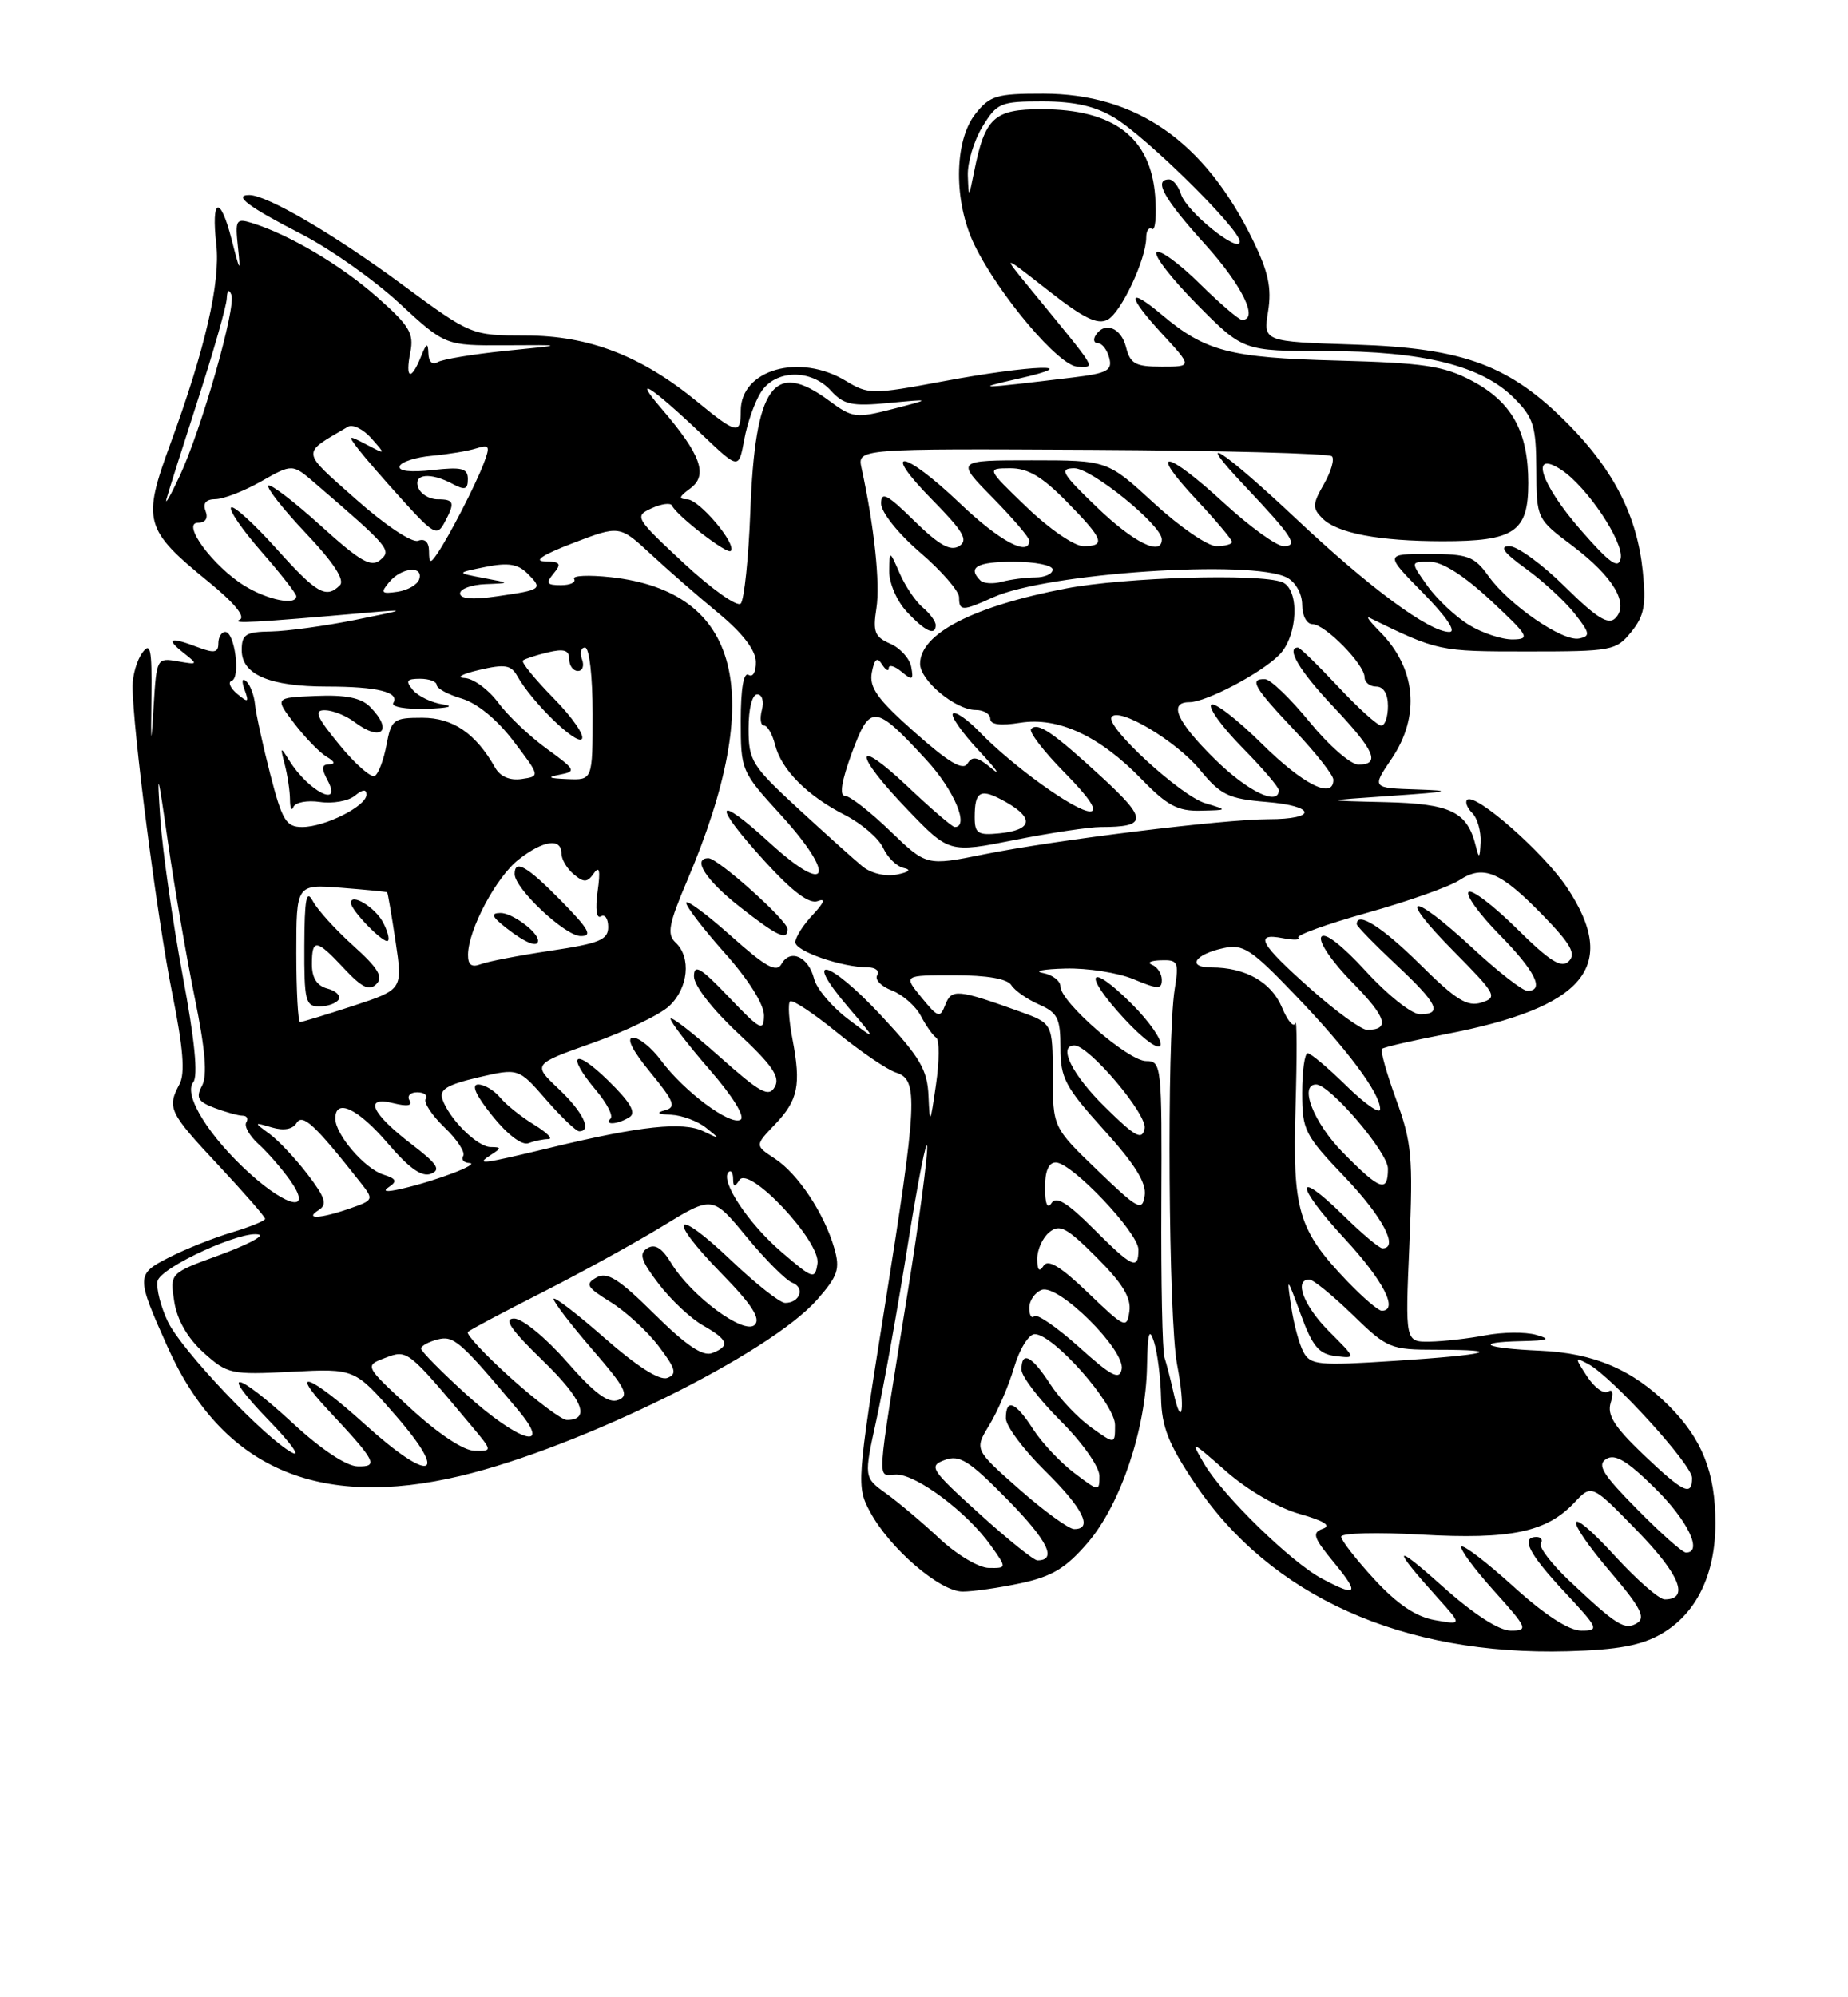 <?xml version="1.0" encoding="UTF-8" standalone="no"?>
<!DOCTYPE svg PUBLIC "-//W3C//DTD SVG 1.1//EN" "http://www.w3.org/Graphics/SVG/1.1/DTD/svg11.dtd" >
<svg xmlns="http://www.w3.org/2000/svg" xmlns:xlink="http://www.w3.org/1999/xlink" version="1.1" viewBox="0 0 237 256">
 <g >
 <path fill="currentColor"
d=" M 213.06 209.42 C 217.56 206.82 220.00 201.83 220.00 195.22 C 220.00 188.74 218.30 184.45 214.03 180.18 C 209.40 175.55 204.41 173.42 197.51 173.12 C 190.38 172.81 188.85 172.04 195.08 171.90 C 198.60 171.82 198.99 171.66 197.00 171.09 C 195.62 170.70 192.70 170.73 190.50 171.15 C 188.30 171.57 185.09 171.93 183.36 171.96 C 180.21 172.00 180.21 172.00 180.75 159.53 C 181.23 148.32 181.06 146.44 179.06 140.95 C 177.83 137.58 177.01 134.66 177.23 134.44 C 177.45 134.22 181.09 133.38 185.31 132.57 C 203.28 129.13 207.67 123.88 200.99 113.80 C 198.01 109.30 189.15 101.52 188.15 102.52 C 187.87 102.80 188.17 103.57 188.82 104.22 C 189.47 104.87 189.95 106.55 189.88 107.95 C 189.79 110.02 189.68 110.12 189.28 108.50 C 188.19 104.03 186.10 103.01 177.60 102.81 C 169.50 102.62 169.50 102.62 178.50 102.00 C 185.94 101.49 186.50 101.35 181.71 101.19 C 175.93 101.00 175.93 101.00 178.46 97.27 C 182.20 91.76 181.62 85.62 176.91 80.91 C 175.72 79.72 175.14 78.94 175.62 79.18 C 184.42 83.48 184.53 83.50 195.84 83.50 C 206.73 83.50 207.26 83.40 209.20 81.00 C 210.87 78.95 211.13 77.56 210.68 73.21 C 209.96 66.20 207.01 60.35 201.23 54.48 C 193.71 46.84 187.80 44.62 173.76 44.17 C 162.01 43.79 162.01 43.79 162.63 39.91 C 163.11 36.90 162.67 34.85 160.66 30.74 C 154.49 18.13 145.75 12.03 133.82 12.01 C 127.79 12.00 126.94 12.26 125.07 14.63 C 122.33 18.13 122.29 25.91 124.99 31.43 C 128.16 37.90 135.88 47.00 138.21 47.00 C 140.49 47.00 141.05 47.91 132.00 36.85 C 128.50 32.58 128.50 32.58 134.43 37.23 C 138.96 40.79 140.75 41.67 142.06 40.97 C 143.79 40.04 147.00 33.20 147.00 30.42 C 147.00 29.57 147.34 29.09 147.75 29.35 C 148.16 29.60 148.34 27.71 148.15 25.15 C 147.58 17.63 142.84 14.00 133.58 14.00 C 127.48 14.00 126.31 15.08 124.93 22.00 C 124.24 25.44 124.23 25.45 124.12 22.50 C 124.06 20.85 124.90 18.04 125.99 16.25 C 127.86 13.19 128.30 13.00 133.74 13.00 C 137.83 13.01 140.50 13.62 142.95 15.11 C 147.15 17.67 159.00 29.37 159.00 30.96 C 159.00 32.63 152.19 27.16 151.47 24.91 C 151.14 23.86 150.45 23.00 149.93 23.00 C 147.89 23.00 149.25 25.46 154.50 31.26 C 159.31 36.58 161.48 41.00 159.28 41.00 C 158.89 41.00 156.43 38.89 153.81 36.31 C 151.19 33.73 148.72 31.94 148.33 32.34 C 147.94 32.73 150.27 35.74 153.53 39.03 C 159.44 45.00 159.44 45.00 170.04 45.00 C 182.50 45.00 190.03 46.87 194.16 51.01 C 196.67 53.52 197.00 54.58 197.03 60.17 C 197.06 66.50 197.06 66.50 201.65 69.95 C 206.91 73.92 208.99 77.41 207.16 79.24 C 206.26 80.14 204.76 79.21 200.71 75.21 C 197.81 72.34 194.60 70.00 193.57 70.00 C 192.23 70.00 192.84 70.83 195.69 72.89 C 197.89 74.48 200.70 77.07 201.94 78.64 C 203.91 81.15 203.99 81.54 202.52 81.84 C 200.41 82.27 193.51 77.52 190.88 73.82 C 189.07 71.30 188.27 71.00 183.22 71.00 C 177.58 71.00 177.58 71.00 182.50 76.00 C 185.49 79.04 186.82 81.00 185.88 81.00 C 183.28 81.00 175.64 75.35 166.20 66.47 C 156.73 57.56 152.78 55.03 159.60 62.25 C 165.81 68.83 166.57 70.00 164.61 70.00 C 163.72 70.00 160.29 67.52 157.00 64.50 C 149.55 57.65 147.13 57.29 153.36 63.96 C 155.91 66.68 158.00 69.16 158.00 69.46 C 158.00 69.76 157.10 70.00 155.99 70.00 C 154.89 70.00 151.29 67.53 148.00 64.50 C 142.02 59.00 142.02 59.00 132.30 59.00 C 122.58 59.00 122.58 59.00 127.29 63.78 C 129.88 66.42 132.00 68.89 132.00 69.28 C 132.00 71.41 128.18 69.36 123.09 64.50 C 115.86 57.61 112.81 57.21 119.54 64.04 C 123.58 68.15 124.22 69.24 123.00 70.00 C 121.88 70.69 120.42 69.86 117.25 66.76 C 113.78 63.35 113.00 62.94 113.00 64.54 C 113.00 65.65 115.17 68.37 118.00 70.81 C 120.75 73.17 123.00 75.76 123.00 76.56 C 123.00 78.35 123.42 78.35 127.35 76.57 C 134.22 73.44 160.64 71.67 165.07 74.04 C 166.17 74.63 167.00 76.12 167.00 77.54 C 167.00 78.90 167.58 80.00 168.31 80.00 C 169.93 80.00 175.00 85.16 175.00 86.80 C 175.00 87.46 175.68 88.00 176.50 88.00 C 177.43 88.00 178.00 88.94 178.00 90.50 C 178.00 91.88 177.61 93.00 177.14 93.00 C 176.66 93.00 174.17 90.75 171.60 88.00 C 169.02 85.25 166.71 83.00 166.46 83.00 C 164.87 83.00 166.67 86.02 171.00 90.59 C 176.32 96.22 177.09 98.00 174.21 98.00 C 173.22 98.00 170.41 95.55 167.96 92.55 C 165.51 89.55 162.94 87.08 162.25 87.05 C 160.15 86.97 160.80 88.09 166.00 93.59 C 168.75 96.50 171.00 99.36 171.00 99.94 C 171.00 102.52 167.11 100.56 161.81 95.31 C 158.64 92.18 155.73 89.94 155.34 90.33 C 154.94 90.72 156.73 93.19 159.31 95.81 C 161.89 98.43 164.00 100.89 164.00 101.28 C 164.00 103.38 159.99 101.43 155.78 97.29 C 150.90 92.47 149.80 90.00 152.54 90.00 C 154.68 90.00 161.68 86.32 164.04 83.96 C 166.47 81.53 166.71 75.49 164.42 74.61 C 161.48 73.48 144.23 73.99 136.74 75.42 C 124.83 77.70 118.00 81.22 118.00 85.08 C 118.00 87.23 122.55 91.00 125.13 91.00 C 126.16 91.00 127.00 91.51 127.00 92.13 C 127.00 92.88 128.29 93.05 130.84 92.64 C 135.72 91.86 141.05 94.34 146.45 99.92 C 149.68 103.25 151.06 103.98 153.95 103.91 C 157.50 103.83 157.50 103.83 154.57 102.95 C 151.44 102.02 141.78 93.16 142.55 91.92 C 143.40 90.54 150.81 94.94 153.86 98.64 C 156.55 101.91 157.52 102.38 162.43 102.79 C 168.79 103.31 168.97 105.00 162.66 105.00 C 156.92 105.00 135.16 107.69 126.16 109.51 C 118.81 110.99 118.81 110.99 114.16 106.51 C 111.60 104.04 108.99 102.02 108.37 102.01 C 107.62 102.00 107.93 100.10 109.24 96.53 C 111.59 90.17 112.18 90.22 118.81 97.41 C 122.37 101.27 124.36 106.00 122.44 106.00 C 122.13 106.00 119.43 103.68 116.44 100.85 C 109.42 94.21 109.36 96.47 116.36 103.75 C 121.72 109.33 121.72 109.33 130.11 107.66 C 134.72 106.75 139.70 106.00 141.17 106.00 C 147.16 106.00 147.19 105.03 141.34 99.65 C 135.02 93.84 133.12 92.54 132.24 93.43 C 131.90 93.77 133.83 96.29 136.52 99.02 C 139.75 102.30 140.87 104.00 139.79 104.00 C 137.93 104.00 129.90 98.23 125.64 93.83 C 124.07 92.21 122.53 91.14 122.21 91.46 C 121.89 91.78 123.40 93.93 125.56 96.24 C 127.73 98.56 128.46 99.58 127.19 98.51 C 125.38 97.00 124.70 96.86 124.08 97.87 C 123.50 98.82 121.68 97.74 117.32 93.87 C 112.52 89.62 111.45 88.12 111.81 86.20 C 112.15 84.44 112.49 84.16 113.12 85.16 C 113.59 85.90 113.98 86.11 113.98 85.63 C 113.99 85.15 114.73 85.36 115.62 86.10 C 117.02 87.26 117.18 87.18 116.86 85.47 C 116.66 84.39 115.44 83.05 114.16 82.50 C 112.18 81.64 111.92 80.99 112.40 77.95 C 112.90 74.81 112.12 67.47 110.49 60.00 C 109.95 57.50 109.95 57.50 140.06 57.66 C 156.61 57.75 170.45 58.12 170.81 58.48 C 171.17 58.84 170.71 60.44 169.79 62.05 C 168.31 64.62 168.29 65.14 169.59 66.44 C 171.49 68.35 176.84 69.36 185.00 69.37 C 194.22 69.38 196.00 68.17 196.00 61.92 C 196.00 55.31 193.89 51.51 188.73 48.79 C 185.12 46.89 182.59 46.52 171.50 46.22 C 157.71 45.86 154.58 45.04 149.01 40.35 C 144.50 36.56 144.51 37.89 149.02 42.77 C 152.92 47.00 152.92 47.00 148.98 47.00 C 145.61 47.00 144.95 46.64 144.41 44.50 C 143.78 41.98 141.64 41.16 140.50 43.00 C 140.16 43.55 140.31 44.00 140.82 44.00 C 141.34 44.00 141.99 44.84 142.26 45.88 C 142.68 47.48 142.00 47.85 137.62 48.38 C 125.49 49.85 124.66 49.88 130.50 48.56 C 139.60 46.52 132.30 46.75 120.99 48.87 C 111.83 50.58 111.37 50.57 108.49 48.83 C 102.55 45.22 95.00 47.36 95.00 52.65 C 95.00 55.75 94.48 55.64 89.41 51.48 C 82.25 45.61 75.53 43.02 67.47 43.01 C 60.43 43.00 60.43 43.00 51.47 36.39 C 42.81 30.01 34.24 25.00 31.97 25.00 C 29.84 25.00 31.90 26.54 38.59 29.97 C 42.32 31.88 48.01 35.89 51.23 38.88 C 57.10 44.30 57.10 44.30 64.80 44.26 C 72.50 44.21 72.50 44.21 64.86 44.97 C 60.66 45.40 56.73 46.05 56.11 46.43 C 55.46 46.84 54.97 46.37 54.94 45.31 C 54.89 43.85 54.70 43.94 53.97 45.75 C 52.71 48.89 51.94 48.56 52.62 45.17 C 53.11 42.72 52.52 41.75 48.34 38.06 C 43.73 33.99 37.06 30.05 32.30 28.58 C 30.27 27.95 30.14 28.17 30.52 31.70 C 30.88 35.04 30.78 34.92 29.70 30.68 C 28.23 24.94 27.06 25.34 27.74 31.34 C 28.28 36.20 26.32 44.71 21.86 56.86 C 18.21 66.80 18.50 67.86 26.74 74.57 C 30.04 77.26 31.53 79.06 30.74 79.43 C 29.59 79.97 32.53 79.81 47.00 78.54 C 52.30 78.07 52.24 78.11 45.50 79.47 C 41.65 80.24 36.81 80.90 34.75 80.94 C 31.50 80.99 31.00 81.31 31.00 83.34 C 31.00 86.47 34.59 88.00 41.97 88.00 C 48.39 88.00 51.29 88.72 50.44 90.10 C 50.13 90.60 52.05 90.93 54.69 90.85 C 57.46 90.76 58.37 90.53 56.82 90.29 C 55.35 90.07 53.61 89.23 52.95 88.44 C 51.97 87.26 52.14 87.00 53.88 87.00 C 55.04 87.00 56.00 87.36 56.00 87.79 C 56.00 88.23 57.45 89.02 59.22 89.54 C 61.20 90.13 63.76 92.23 65.86 95.00 C 69.28 99.50 69.28 99.50 66.90 99.85 C 65.40 100.07 64.16 99.55 63.51 98.41 C 61.02 94.01 58.09 92.00 54.16 92.00 C 50.46 92.00 50.18 92.21 49.57 95.46 C 49.22 97.37 48.54 99.17 48.07 99.45 C 47.61 99.74 45.57 97.96 43.55 95.49 C 40.57 91.86 40.21 91.01 41.68 91.03 C 42.68 91.05 44.37 91.72 45.44 92.53 C 48.94 95.18 50.49 93.63 47.42 90.56 C 46.30 89.44 44.27 89.04 40.53 89.20 C 35.22 89.42 35.22 89.42 37.75 92.74 C 39.14 94.56 41.01 96.48 41.89 97.00 C 42.93 97.61 43.05 97.95 42.21 97.97 C 41.24 97.99 41.19 98.48 42.00 100.00 C 43.97 103.68 39.55 101.42 37.11 97.50 C 35.95 95.64 35.91 95.67 36.52 98.00 C 36.88 99.38 37.18 101.40 37.19 102.50 C 37.20 103.60 37.39 104.02 37.63 103.43 C 37.86 102.84 39.39 102.55 41.03 102.79 C 42.68 103.03 44.69 102.67 45.51 101.99 C 46.51 101.17 47.00 101.12 47.00 101.85 C 47.00 103.32 41.68 106.00 38.75 106.00 C 36.69 106.00 36.19 105.17 34.66 99.25 C 33.71 95.54 32.83 91.52 32.71 90.33 C 32.60 89.14 32.09 87.79 31.59 87.33 C 31.05 86.84 30.96 87.28 31.36 88.39 C 31.96 90.05 31.84 90.11 30.41 88.93 C 29.52 88.18 29.20 87.43 29.71 87.26 C 30.88 86.87 30.10 81.00 28.89 81.00 C 28.40 81.00 28.00 81.66 28.00 82.48 C 28.00 83.65 27.47 83.75 25.43 82.98 C 21.81 81.60 21.18 81.81 23.50 83.65 C 25.44 85.18 25.42 85.22 22.79 84.76 C 20.12 84.30 20.08 84.38 19.71 90.40 C 19.37 95.86 19.34 95.73 19.42 89.23 C 19.49 83.17 19.29 82.24 18.25 83.67 C 17.56 84.61 17.00 86.53 17.00 87.94 C 17.00 93.25 20.18 117.88 22.08 127.27 C 23.50 134.33 23.76 137.58 23.02 138.96 C 21.40 142.00 21.67 142.58 28.00 149.34 C 31.30 152.87 34.00 155.96 34.00 156.22 C 34.00 156.47 32.09 157.25 29.75 157.95 C 27.41 158.65 23.79 160.09 21.70 161.16 C 17.44 163.33 17.43 163.56 21.48 172.62 C 28.42 188.13 40.73 193.55 59.11 189.16 C 74.44 185.50 98.73 173.49 104.81 166.57 C 107.47 163.53 107.76 162.66 107.00 160.00 C 105.72 155.54 102.35 150.46 99.38 148.51 C 96.80 146.82 96.80 146.82 99.37 144.14 C 102.36 141.01 102.76 139.10 101.63 133.18 C 101.17 130.81 101.03 128.63 101.32 128.35 C 101.60 128.07 104.31 129.86 107.34 132.33 C 110.38 134.80 113.79 137.12 114.93 137.48 C 117.80 138.39 117.67 141.12 113.40 167.90 C 109.88 190.01 109.85 190.56 111.59 193.79 C 114.11 198.47 120.54 204.00 123.45 204.00 C 124.80 204.00 128.17 203.51 130.94 202.92 C 134.94 202.06 136.72 200.98 139.52 197.71 C 143.72 192.80 146.96 183.16 147.10 175.14 C 147.18 170.81 147.39 170.08 148.00 172.00 C 148.44 173.38 148.85 176.60 148.90 179.16 C 148.98 182.88 149.85 185.09 153.25 190.16 C 162.93 204.61 179.89 212.22 201.06 211.64 C 207.46 211.46 210.49 210.90 213.06 209.42 Z  M 120.00 80.12 C 120.00 79.64 119.26 78.63 118.35 77.87 C 117.44 77.12 116.11 75.15 115.39 73.50 C 114.08 70.50 114.08 70.50 114.04 73.21 C 114.02 74.71 115.01 77.02 116.25 78.36 C 118.63 80.93 120.00 81.57 120.00 80.12 Z  M 184.92 203.26 C 178.61 197.61 178.43 198.21 184.45 204.88 C 187.50 208.27 187.50 208.27 184.00 207.65 C 181.58 207.22 179.19 205.61 176.25 202.42 C 173.91 199.88 172.00 197.43 172.00 196.96 C 172.00 196.49 176.64 196.37 182.31 196.70 C 193.76 197.34 198.35 196.38 201.92 192.58 C 204.14 190.22 204.14 190.22 209.99 196.23 C 215.46 201.85 216.71 205.00 213.49 205.00 C 212.78 205.00 209.91 202.49 207.10 199.42 C 200.70 192.42 200.36 194.26 206.69 201.67 C 210.37 205.98 211.07 207.34 209.97 208.02 C 208.38 209.00 207.38 208.38 201.29 202.64 C 198.98 200.46 197.32 198.29 197.60 197.83 C 197.89 197.38 197.64 197.00 197.06 197.00 C 194.97 197.00 196.07 199.16 200.64 204.04 C 205.02 208.73 205.14 209.00 202.81 209.00 C 201.21 209.00 198.14 207.01 194.13 203.38 C 190.71 200.28 187.70 197.97 187.43 198.24 C 187.16 198.50 189.02 201.03 191.56 203.86 C 195.91 208.69 196.04 209.00 193.76 209.00 C 192.23 209.00 188.99 206.90 184.92 203.26 Z  M 169.50 202.32 C 165.60 200.25 156.86 191.73 154.47 187.68 C 152.63 184.55 152.67 184.56 157.29 188.62 C 160.02 191.01 163.94 193.28 166.66 194.04 C 169.81 194.93 170.79 195.55 169.66 195.94 C 168.22 196.45 168.42 197.05 171.07 200.27 C 174.42 204.33 174.09 204.77 169.50 202.32 Z  M 120.50 197.21 C 118.30 195.15 115.21 192.55 113.64 191.42 C 110.78 189.37 110.78 189.37 112.41 181.93 C 113.31 177.84 115.12 167.75 116.43 159.50 C 117.75 151.25 118.86 145.62 118.91 147.00 C 118.96 148.38 117.84 156.70 116.43 165.50 C 112.27 191.44 112.42 189.00 114.97 189.00 C 117.58 189.00 124.05 193.85 127.05 198.07 C 129.14 201.00 129.14 201.00 126.82 200.97 C 125.54 200.96 122.70 199.27 120.50 197.21 Z  M 125.56 193.98 C 119.33 188.33 119.06 187.91 121.17 187.13 C 123.07 186.43 124.28 187.20 129.22 192.22 C 134.39 197.49 135.62 200.00 133.04 200.00 C 132.58 200.00 129.21 197.29 125.56 193.98 Z  M 209.97 193.46 C 205.52 188.96 204.78 187.76 206.00 187.00 C 207.13 186.30 208.69 187.24 212.25 190.75 C 216.46 194.89 218.43 199.00 216.22 199.00 C 215.78 199.00 212.97 196.51 209.97 193.46 Z  M 130.73 190.89 C 124.96 185.80 124.96 185.80 126.88 182.65 C 127.94 180.92 129.37 177.59 130.06 175.25 C 130.75 172.91 131.94 171.00 132.70 171.00 C 135.09 171.00 143.00 179.95 143.00 182.66 C 143.00 185.14 143.00 185.14 139.93 182.95 C 138.25 181.75 135.88 179.25 134.68 177.40 C 132.32 173.75 131.00 173.09 131.00 175.55 C 131.00 176.40 133.25 179.35 136.00 182.10 C 138.80 184.89 141.00 188.01 141.00 189.18 C 141.00 191.20 140.92 191.19 137.75 188.78 C 135.96 187.42 133.60 184.90 132.50 183.19 C 130.23 179.66 129.00 179.17 129.00 181.79 C 129.00 182.77 131.25 185.79 134.00 188.50 C 138.90 193.32 140.24 196.01 137.75 195.99 C 137.06 195.98 133.90 193.68 130.73 190.89 Z  M 210.71 186.39 C 207.03 182.87 206.07 181.35 206.57 179.78 C 206.96 178.54 206.83 177.99 206.22 178.37 C 205.67 178.71 204.46 177.83 203.54 176.42 C 201.94 173.97 201.94 173.90 203.69 174.83 C 206.71 176.45 217.00 187.73 217.00 189.43 C 217.00 191.86 215.89 191.32 210.71 186.39 Z  M 37.59 182.45 C 30.11 175.56 27.95 175.32 34.54 182.12 C 37.27 184.93 38.60 186.78 37.50 186.21 C 34.12 184.49 23.24 173.03 21.51 169.37 C 20.61 167.47 20.02 165.15 20.20 164.21 C 20.54 162.45 31.21 157.57 33.24 158.25 C 33.84 158.45 31.51 159.64 28.05 160.90 C 21.77 163.19 21.77 163.19 22.35 166.85 C 22.72 169.20 24.06 171.52 26.11 173.37 C 29.17 176.12 29.61 176.22 37.40 175.82 C 45.50 175.40 45.50 175.40 50.76 181.45 C 57.73 189.46 55.22 190.18 46.82 182.58 C 39.84 176.26 36.80 175.08 42.10 180.75 C 48.24 187.31 48.60 188.01 45.87 187.95 C 44.43 187.93 41.18 185.77 37.59 182.45 Z  M 52.62 180.48 C 46.73 175.05 46.73 175.05 49.41 174.04 C 52.26 172.95 52.26 172.96 60.46 182.75 C 63.18 186.00 63.18 186.00 60.84 185.95 C 59.44 185.93 56.14 183.73 52.62 180.48 Z  M 59.75 178.68 C 56.59 175.81 54.00 173.18 54.00 172.85 C 54.00 172.51 54.94 171.99 56.09 171.69 C 58.19 171.14 59.01 171.86 66.46 180.75 C 70.99 186.17 66.45 184.77 59.75 178.68 Z  M 65.50 176.61 C 62.20 173.64 59.73 170.99 60.00 170.72 C 60.27 170.45 64.55 168.18 69.50 165.67 C 74.45 163.16 81.40 159.34 84.94 157.18 C 91.38 153.24 91.38 153.24 95.74 158.53 C 98.14 161.44 100.78 164.09 101.61 164.41 C 103.28 165.05 102.58 167.00 100.69 167.00 C 100.03 167.00 96.92 164.55 93.77 161.55 C 86.43 154.55 85.38 155.90 92.49 163.18 C 96.43 167.21 97.59 169.01 96.79 169.81 C 95.45 171.15 88.65 166.12 86.07 161.88 C 84.90 159.95 83.99 159.39 83.02 159.99 C 81.91 160.67 82.20 161.58 84.47 164.55 C 86.03 166.60 88.59 169.00 90.15 169.88 C 93.42 171.74 93.68 172.53 91.32 173.43 C 90.13 173.89 87.96 172.42 83.93 168.43 C 79.35 163.90 77.88 162.97 76.50 163.74 C 75.00 164.58 75.23 164.98 78.28 166.87 C 80.21 168.06 82.99 170.60 84.45 172.52 C 86.67 175.44 86.86 176.12 85.58 176.61 C 84.59 176.99 81.68 175.13 77.52 171.48 C 73.93 168.33 71.00 166.09 71.00 166.49 C 71.00 166.90 73.25 169.83 76.00 173.01 C 80.23 177.88 80.74 178.89 79.29 179.44 C 78.03 179.93 76.27 178.62 72.70 174.55 C 70.01 171.48 66.99 169.00 65.94 169.00 C 64.53 169.00 65.49 170.40 69.63 174.41 C 74.73 179.36 75.80 182.00 72.69 182.00 C 72.04 182.00 68.80 179.57 65.50 176.61 Z  M 150.47 178.37 C 150.12 176.79 149.61 174.82 149.34 174.00 C 149.07 173.18 148.89 164.29 148.94 154.25 C 149.02 136.54 148.96 136.00 146.99 136.00 C 144.69 136.00 136.00 128.44 136.00 126.44 C 136.00 125.73 134.99 124.94 133.75 124.71 C 132.51 124.47 133.81 124.21 136.63 124.14 C 139.45 124.06 143.39 124.68 145.38 125.51 C 148.48 126.81 149.00 126.82 149.00 125.60 C 149.00 124.81 148.44 123.94 147.75 123.66 C 147.06 123.38 147.57 123.12 148.88 123.08 C 151.08 123.01 151.21 123.28 150.65 126.79 C 149.62 133.23 149.85 169.19 150.96 174.91 C 152.04 180.47 151.60 183.52 150.47 178.37 Z  M 145.16 128.69 C 139.61 123.14 138.74 124.68 144.13 130.52 C 146.57 133.17 148.61 134.67 148.84 133.98 C 149.06 133.32 147.40 130.93 145.16 128.69 Z  M 138.39 172.66 C 135.57 170.13 132.99 168.35 132.64 168.70 C 132.29 169.05 132.00 168.57 132.00 167.64 C 132.00 166.70 132.72 165.66 133.59 165.33 C 135.72 164.51 144.33 173.05 143.85 175.49 C 143.57 176.93 142.55 176.41 138.39 172.66 Z  M 167.16 173.29 C 166.62 172.29 165.91 169.67 165.59 167.48 C 165.00 163.55 165.02 163.57 166.83 168.50 C 168.32 172.58 169.15 173.56 171.29 173.81 C 173.93 174.13 173.93 174.13 170.46 170.66 C 167.20 167.40 165.90 164.00 167.91 164.00 C 168.41 164.00 170.90 166.03 173.45 168.50 C 177.91 172.84 178.29 173.00 184.21 173.00 C 193.34 173.00 190.89 173.65 178.82 174.43 C 169.08 175.06 168.05 174.96 167.16 173.29 Z  M 139.56 165.72 C 136.02 162.32 134.40 161.34 133.83 162.24 C 133.29 163.10 133.03 162.82 133.02 161.37 C 133.01 160.20 133.70 158.66 134.56 157.95 C 135.90 156.84 136.79 157.32 140.65 161.18 C 143.96 164.49 145.09 166.34 144.84 168.08 C 144.52 170.34 144.26 170.23 139.56 165.72 Z  M 172.81 164.25 C 166.48 157.64 165.75 155.20 166.15 141.85 C 166.34 135.33 166.33 130.51 166.12 131.14 C 165.91 131.77 165.14 130.87 164.41 129.13 C 163.05 125.88 159.73 124.00 155.38 124.00 C 152.16 124.00 153.17 122.34 156.88 121.53 C 159.42 120.97 160.43 121.62 166.02 127.45 C 172.79 134.49 177.00 140.13 177.00 142.16 C 177.00 142.85 175.07 141.52 172.71 139.21 C 170.35 136.89 168.10 135.00 167.71 135.00 C 167.32 135.00 167.00 137.28 167.00 140.07 C 167.00 144.86 167.31 145.48 172.50 150.91 C 177.33 155.98 179.45 160.00 177.29 160.00 C 176.90 160.00 174.66 158.12 172.31 155.81 C 165.94 149.56 166.05 151.86 172.45 158.77 C 177.42 164.14 179.41 168.00 177.20 168.00 C 176.76 168.00 174.79 166.31 172.81 164.25 Z  M 100.22 160.47 C 95.97 156.82 92.33 151.34 93.43 150.24 C 93.74 149.92 94.01 150.30 94.02 151.08 C 94.03 152.15 94.22 152.20 94.82 151.26 C 96.05 149.32 105.27 159.14 104.84 161.94 C 104.52 164.04 104.29 163.96 100.22 160.47 Z  M 140.20 157.46 C 136.88 154.14 135.44 153.27 134.85 154.21 C 134.33 155.03 134.03 154.32 134.02 152.25 C 134.01 150.12 134.48 149.00 135.40 149.00 C 137.45 149.00 146.00 158.01 146.00 160.16 C 146.00 162.85 145.23 162.49 140.20 157.46 Z  M 40.88 155.09 C 42.00 154.39 41.72 153.50 39.47 150.55 C 37.93 148.54 35.74 146.20 34.59 145.35 C 32.52 143.83 32.52 143.82 34.87 144.51 C 36.39 144.96 37.54 144.75 38.04 143.93 C 38.81 142.69 40.39 144.16 46.25 151.59 C 47.96 153.76 47.93 153.83 44.85 154.90 C 41.09 156.21 38.95 156.32 40.88 155.09 Z  M 140.74 150.00 C 135.03 144.50 135.03 144.50 135.01 137.83 C 135.00 131.17 135.00 131.17 130.75 129.64 C 122.81 126.79 122.04 126.72 121.24 128.77 C 120.55 130.54 120.33 130.47 118.17 127.84 C 115.85 125.00 115.85 125.00 122.37 125.00 C 126.57 125.00 129.19 125.45 129.70 126.27 C 130.14 126.97 131.74 128.09 133.25 128.75 C 135.64 129.80 136.00 130.52 136.00 134.31 C 136.00 138.19 136.61 139.33 141.57 144.82 C 145.55 149.22 147.05 151.62 146.80 153.24 C 146.49 155.31 145.97 155.03 140.74 150.00 Z  M 32.02 150.40 C 26.80 145.68 23.49 140.34 24.78 138.72 C 25.43 137.91 24.98 133.33 23.42 125.00 C 22.14 118.12 20.85 109.12 20.56 105.00 C 20.11 98.39 20.22 98.74 21.54 107.96 C 22.37 113.71 23.91 122.67 24.97 127.86 C 26.33 134.51 26.61 137.86 25.91 139.16 C 25.10 140.69 25.38 141.20 27.52 142.01 C 28.96 142.55 30.58 143.00 31.12 143.00 C 31.67 143.00 31.88 143.39 31.58 143.87 C 31.29 144.34 31.99 145.58 33.13 146.62 C 34.28 147.65 36.10 149.74 37.18 151.25 C 40.14 155.41 36.99 154.89 32.02 150.40 Z  M 49.88 152.14 C 50.98 151.41 50.83 151.08 49.16 150.55 C 46.76 149.79 43.00 145.40 43.00 143.37 C 43.00 140.70 45.90 142.07 49.73 146.54 C 52.45 149.73 54.10 150.90 55.26 150.45 C 56.59 149.94 56.09 149.19 52.79 146.66 C 47.61 142.70 46.60 140.43 50.45 141.40 C 52.23 141.84 52.95 141.72 52.52 141.04 C 52.17 140.47 52.61 140.00 53.50 140.00 C 54.39 140.00 54.88 140.38 54.59 140.85 C 54.31 141.31 55.39 142.96 57.00 144.50 C 58.61 146.04 59.69 147.69 59.41 148.15 C 59.12 148.62 59.47 149.03 60.19 149.07 C 61.72 149.15 55.87 151.38 51.50 152.37 C 49.54 152.82 48.98 152.74 49.88 152.14 Z  M 172.21 147.71 C 168.47 143.91 166.55 139.00 168.79 139.00 C 170.56 139.00 178.00 147.71 178.00 149.79 C 178.00 152.94 176.98 152.57 172.21 147.71 Z  M 63.00 148.00 C 64.32 147.15 64.31 147.03 62.92 147.02 C 61.21 147.00 57.64 143.46 56.74 140.90 C 56.30 139.65 57.31 139.04 61.34 138.09 C 66.50 136.89 66.50 136.89 70.03 140.94 C 71.97 143.17 73.88 145.00 74.28 145.00 C 75.97 145.00 74.76 142.51 71.65 139.57 C 68.30 136.41 68.30 136.41 75.97 133.69 C 80.20 132.20 84.63 130.06 85.82 128.95 C 88.28 126.66 88.68 122.71 86.64 120.81 C 85.51 119.75 85.75 118.45 88.14 112.84 C 98.31 88.93 95.00 75.82 78.35 73.98 C 75.48 73.67 73.36 73.77 73.63 74.20 C 73.90 74.64 73.14 75.00 71.94 75.00 C 70.11 75.00 69.96 74.76 71.00 73.50 C 72.05 72.24 71.87 71.99 69.87 71.95 C 68.35 71.92 69.64 71.08 73.48 69.61 C 79.46 67.32 79.46 67.32 83.48 71.04 C 85.69 73.09 89.61 76.51 92.19 78.63 C 95.21 81.13 96.90 83.32 96.94 84.81 C 96.97 86.11 96.56 86.85 96.00 86.50 C 95.37 86.11 95.00 88.30 95.00 92.36 C 95.00 98.75 95.07 98.91 100.08 104.39 C 107.32 112.32 106.35 115.00 98.75 108.06 C 91.61 101.53 91.26 102.93 98.15 110.47 C 101.65 114.31 103.80 115.91 104.87 115.50 C 105.92 115.09 105.70 115.69 104.23 117.26 C 103.00 118.56 102.00 120.14 102.00 120.77 C 102.00 121.92 107.96 123.98 111.31 123.99 C 112.30 124.00 112.84 124.45 112.50 125.00 C 112.16 125.55 113.00 126.43 114.38 126.95 C 115.75 127.48 117.42 128.94 118.09 130.20 C 118.75 131.47 119.65 132.73 120.07 133.01 C 120.49 133.29 120.48 135.99 120.04 139.01 C 119.30 144.14 119.24 144.24 119.08 140.50 C 118.94 137.11 118.02 135.54 112.99 130.15 C 106.35 123.03 102.81 122.07 108.70 128.99 C 112.50 133.45 112.50 133.45 108.74 130.60 C 106.67 129.03 104.71 126.71 104.40 125.44 C 103.69 122.63 101.35 121.56 100.23 123.55 C 99.58 124.71 98.23 123.96 93.71 119.93 C 90.57 117.13 88.00 115.24 88.00 115.72 C 88.00 116.20 90.25 119.13 93.00 122.21 C 96.02 125.60 97.99 128.75 97.98 130.16 C 97.96 132.27 97.51 132.04 93.48 127.81 C 89.86 124.01 89.00 123.50 89.00 125.14 C 89.00 126.32 91.37 129.37 94.64 132.42 C 99.04 136.52 100.08 138.03 99.37 139.30 C 98.59 140.69 97.52 140.10 92.23 135.39 C 88.80 132.34 86.00 130.18 86.00 130.59 C 86.00 131.01 88.26 133.94 91.01 137.11 C 93.98 140.52 95.59 143.13 94.97 143.52 C 93.67 144.32 87.72 139.89 84.79 135.94 C 83.60 134.32 81.98 133.00 81.19 133.00 C 80.28 133.00 81.07 134.61 83.39 137.43 C 86.49 141.21 86.76 141.92 85.26 142.31 C 84.09 142.62 84.35 142.81 86.06 142.88 C 87.47 142.95 89.49 143.70 90.56 144.56 C 92.42 146.04 92.40 146.06 90.21 145.00 C 87.59 143.73 82.16 144.31 70.61 147.10 C 61.64 149.26 60.91 149.35 63.00 148.00 Z  M 70.33 146.00 C 70.97 145.99 70.15 145.17 68.50 144.16 C 66.85 143.15 64.88 141.58 64.13 140.66 C 63.37 139.75 62.11 139.00 61.33 139.00 C 60.40 139.00 61.02 140.39 63.15 143.03 C 65.07 145.43 66.95 146.85 67.78 146.53 C 68.54 146.24 69.69 146.00 70.33 146.00 Z  M 80.74 143.18 C 81.63 142.62 80.84 141.27 77.99 138.49 C 73.61 134.21 72.54 135.11 76.47 139.78 C 77.83 141.40 78.66 143.01 78.31 143.36 C 77.40 144.26 79.25 144.13 80.74 143.18 Z  M 101.00 119.08 C 101.00 117.99 92.08 110.00 90.86 110.00 C 88.72 110.00 90.52 112.81 94.81 116.18 C 99.69 120.01 101.00 120.63 101.00 119.08 Z  M 141.70 141.88 C 137.49 137.75 135.64 134.00 137.79 134.00 C 139.67 134.00 147.17 142.86 146.79 144.64 C 146.46 146.20 145.64 145.76 141.70 141.88 Z  M 168.08 126.75 C 161.53 120.93 160.77 119.53 164.53 120.25 C 165.93 120.52 166.82 120.48 166.51 120.18 C 166.20 119.87 170.20 118.43 175.39 116.98 C 180.58 115.53 185.88 113.65 187.17 112.81 C 190.25 110.79 192.44 111.72 197.95 117.40 C 201.44 121.00 202.15 122.25 201.20 123.20 C 200.25 124.15 198.80 123.25 194.52 119.02 C 191.51 116.05 188.73 113.94 188.34 114.33 C 187.94 114.72 189.73 117.19 192.31 119.81 C 196.88 124.45 198.15 127.00 195.88 127.00 C 195.27 127.00 192.09 124.53 188.83 121.50 C 180.89 114.15 179.03 114.45 186.40 121.90 C 191.88 127.44 192.10 127.83 190.00 128.50 C 188.18 129.08 186.73 128.18 182.11 123.60 C 177.26 118.81 174.00 116.74 174.00 118.46 C 174.00 118.71 176.25 121.02 179.00 123.60 C 184.40 128.65 185.06 130.00 182.10 130.00 C 181.06 130.00 177.93 127.52 175.17 124.49 C 172.09 121.13 169.86 119.41 169.45 120.09 C 169.07 120.70 170.84 123.30 173.41 125.90 C 177.82 130.38 178.33 132.00 175.32 132.00 C 174.59 132.00 171.33 129.64 168.08 126.75 Z  M 38.00 122.17 C 38.00 113.34 38.00 113.34 43.75 113.79 C 46.91 114.04 49.57 114.30 49.65 114.37 C 49.73 114.44 50.22 117.27 50.73 120.67 C 51.65 126.83 51.65 126.83 45.31 128.92 C 41.81 130.06 38.74 131.00 38.48 131.00 C 38.22 131.00 38.00 127.03 38.00 122.17 Z  M 43.43 128.11 C 43.73 127.63 43.08 126.99 41.99 126.71 C 40.65 126.36 40.00 125.34 40.00 123.59 C 40.00 120.25 40.57 120.33 44.14 124.15 C 46.41 126.58 47.36 127.04 48.27 126.13 C 49.18 125.22 48.50 124.09 45.31 121.22 C 43.04 119.18 40.70 116.60 40.12 115.50 C 39.29 113.94 39.05 115.20 39.03 121.25 C 39.00 128.27 39.18 129.00 40.94 129.00 C 42.01 129.00 43.13 128.60 43.43 128.11 Z  M 49.11 118.20 C 48.08 116.28 45.00 114.42 45.00 115.72 C 45.00 116.69 49.27 121.06 49.75 120.58 C 49.98 120.36 49.69 119.29 49.11 118.20 Z  M 60.02 122.36 C 60.06 119.15 63.63 112.43 66.51 110.17 C 69.66 107.70 72.00 107.36 72.00 109.38 C 72.00 110.14 72.71 111.34 73.58 112.06 C 74.88 113.15 75.32 113.13 76.16 111.94 C 76.88 110.91 77.02 111.57 76.64 114.27 C 76.33 116.51 76.50 117.81 77.06 117.46 C 77.58 117.14 78.00 117.75 78.00 118.82 C 78.00 120.46 76.88 120.92 70.66 121.85 C 66.62 122.45 62.57 123.23 61.66 123.58 C 60.48 124.03 60.01 123.68 60.02 122.36 Z  M 69.00 120.57 C 69.00 119.45 65.67 117.00 64.18 117.02 C 62.88 117.04 63.06 117.49 65.00 119.00 C 67.38 120.86 69.00 121.50 69.00 120.57 Z  M 72.00 115.50 C 67.59 111.01 66.00 110.09 66.00 112.03 C 66.00 113.89 72.46 119.96 74.46 119.98 C 76.03 120.00 75.55 119.12 72.00 115.50 Z  M 110.61 111.05 C 109.57 110.20 105.86 106.86 102.36 103.64 C 96.40 98.14 96.00 97.49 96.00 93.39 C 96.00 90.82 96.46 89.00 97.12 89.00 C 97.74 89.00 98.00 89.88 97.71 91.00 C 97.42 92.10 97.55 93.00 97.99 93.00 C 98.42 93.00 99.06 94.11 99.40 95.46 C 100.20 98.66 103.54 102.01 108.37 104.47 C 110.50 105.56 112.70 107.45 113.26 108.68 C 113.82 109.90 115.00 111.06 115.89 111.25 C 116.92 111.47 116.60 111.78 115.00 112.10 C 113.55 112.38 111.70 111.94 110.61 111.05 Z  M 125.00 104.73 C 125.00 101.31 125.76 100.96 129.07 102.84 C 132.68 104.90 132.34 106.40 128.17 106.81 C 125.40 107.09 125.00 106.82 125.00 104.73 Z  M 71.80 99.29 C 73.94 98.88 73.83 98.66 70.10 95.96 C 67.91 94.37 65.10 91.70 63.87 90.03 C 62.63 88.36 60.70 86.95 59.56 86.90 C 58.43 86.84 59.28 86.38 61.45 85.87 C 64.74 85.10 65.55 85.23 66.34 86.65 C 68.19 89.96 73.85 95.48 74.61 94.73 C 75.03 94.30 73.41 91.95 71.00 89.50 C 68.59 87.05 66.82 84.87 67.06 84.66 C 67.30 84.45 68.74 83.98 70.25 83.62 C 72.33 83.12 73.00 83.33 73.00 84.48 C 73.00 85.32 73.50 86.00 74.11 86.00 C 74.72 86.00 74.95 85.33 74.64 84.50 C 74.32 83.67 74.50 83.00 75.03 83.00 C 75.58 83.00 76.00 86.68 76.00 91.50 C 76.00 100.00 76.00 100.00 72.75 99.86 C 70.32 99.76 70.08 99.62 71.80 99.29 Z  M 188.39 80.10 C 186.68 79.05 184.28 76.80 183.07 75.10 C 180.86 72.00 180.86 72.00 183.36 72.00 C 184.98 72.00 187.74 73.76 191.18 76.96 C 196.07 81.52 196.30 81.93 194.00 81.96 C 192.62 81.98 190.10 81.14 188.39 80.10 Z  M 87.72 72.21 C 81.46 66.38 81.33 66.17 83.57 65.15 C 84.83 64.57 86.01 64.42 86.18 64.80 C 86.76 66.08 93.24 71.09 93.71 70.62 C 94.55 69.79 89.66 64.00 88.12 64.00 C 86.97 64.00 87.07 63.67 88.52 62.61 C 90.85 60.91 89.90 58.27 84.83 52.37 C 80.94 47.85 83.53 49.51 90.12 55.78 C 94.74 60.17 94.74 60.17 95.45 56.34 C 95.83 54.23 96.80 51.49 97.60 50.25 C 99.46 47.35 104.03 47.27 106.58 50.09 C 108.19 51.87 109.27 52.10 113.98 51.65 C 119.50 51.13 119.50 51.13 114.50 52.42 C 109.78 53.63 109.32 53.58 106.32 51.35 C 99.21 46.10 96.85 49.41 96.23 65.50 C 96.00 71.55 95.44 76.89 95.00 77.36 C 94.55 77.83 91.28 75.51 87.72 72.21 Z  M 31.39 75.10 C 27.35 72.63 23.18 67.00 25.40 67.00 C 26.36 67.00 26.72 66.43 26.36 65.50 C 25.98 64.50 26.41 63.99 27.64 63.98 C 28.66 63.97 31.30 62.95 33.50 61.70 C 37.50 59.43 37.50 59.43 40.44 61.97 C 49.94 70.14 50.27 70.53 48.76 71.78 C 47.58 72.76 46.18 71.95 41.12 67.37 C 37.70 64.28 34.69 61.98 34.42 62.25 C 34.15 62.52 36.32 65.28 39.26 68.38 C 42.79 72.11 44.25 74.35 43.59 75.01 C 41.82 76.78 40.62 76.09 35.38 70.25 C 32.54 67.09 29.95 64.75 29.64 65.05 C 29.32 65.36 31.07 67.90 33.53 70.71 C 35.99 73.52 38.00 76.09 38.00 76.41 C 38.00 77.64 34.38 76.92 31.39 75.10 Z  M 59.00 76.06 C 59.00 75.48 60.46 74.94 62.25 74.87 C 65.50 74.74 65.50 74.74 62.00 74.08 C 58.50 73.42 58.50 73.42 62.27 72.66 C 65.15 72.08 66.42 72.28 67.64 73.50 C 69.65 75.50 69.52 75.60 63.75 76.43 C 60.63 76.89 59.00 76.76 59.00 76.06 Z  M 49.92 74.60 C 51.49 72.71 54.35 72.45 53.76 74.25 C 53.53 74.94 52.28 75.66 50.97 75.85 C 48.90 76.15 48.76 75.99 49.92 74.60 Z  M 125.72 74.39 C 124.04 72.71 125.30 72.00 130.00 72.00 C 132.75 72.00 135.00 72.45 135.00 73.00 C 135.00 73.55 133.99 74.01 132.75 74.01 C 131.51 74.02 129.59 74.27 128.47 74.57 C 127.36 74.87 126.12 74.79 125.72 74.39 Z  M 202.75 67.96 C 197.57 62.05 196.11 57.52 200.25 60.23 C 203.52 62.38 208.25 69.44 207.85 71.56 C 207.57 72.99 206.47 72.22 202.75 67.96 Z  M 55.02 70.64 C 55.01 69.48 54.49 68.98 53.62 69.31 C 52.84 69.61 49.39 67.31 45.67 64.01 C 38.51 57.65 38.58 58.24 44.62 54.70 C 45.23 54.34 46.58 55.00 47.62 56.17 C 49.50 58.29 49.49 58.29 47.00 56.98 C 44.62 55.74 44.57 55.76 45.97 57.59 C 46.78 58.64 49.36 61.61 51.71 64.20 C 55.60 68.48 56.07 68.73 56.99 67.01 C 58.39 64.40 58.27 64.00 56.11 64.00 C 55.07 64.00 53.95 63.33 53.64 62.50 C 52.96 60.73 55.20 60.50 58.07 62.04 C 59.62 62.87 60.00 62.74 60.00 61.41 C 60.00 60.02 59.23 59.83 55.46 60.25 C 52.65 60.57 51.04 60.38 51.25 59.76 C 51.43 59.21 53.29 58.61 55.38 58.42 C 57.46 58.23 60.03 57.81 61.09 57.47 C 62.78 56.94 62.89 57.16 62.04 59.40 C 60.96 62.22 57.63 68.70 56.05 71.00 C 55.18 72.27 55.03 72.22 55.02 70.64 Z  M 131.68 65.02 C 126.50 60.04 126.50 60.04 129.54 60.02 C 131.82 60.01 133.64 61.08 136.79 64.29 C 141.55 69.14 141.87 70.00 138.93 70.00 C 137.78 70.00 134.52 67.76 131.68 65.02 Z  M 140.68 65.02 C 136.16 60.68 135.79 60.04 137.77 60.02 C 139.97 60.00 149.00 67.32 149.00 69.13 C 149.00 71.34 145.40 69.56 140.68 65.02 Z  M 21.34 64.00 C 21.56 63.17 23.37 57.45 25.37 51.27 C 27.37 45.09 29.04 39.24 29.08 38.27 C 29.13 37.19 29.36 37.00 29.67 37.77 C 30.31 39.36 25.85 55.00 23.05 61.00 C 21.89 63.48 21.13 64.83 21.34 64.00 Z "/>
</g>
</svg>